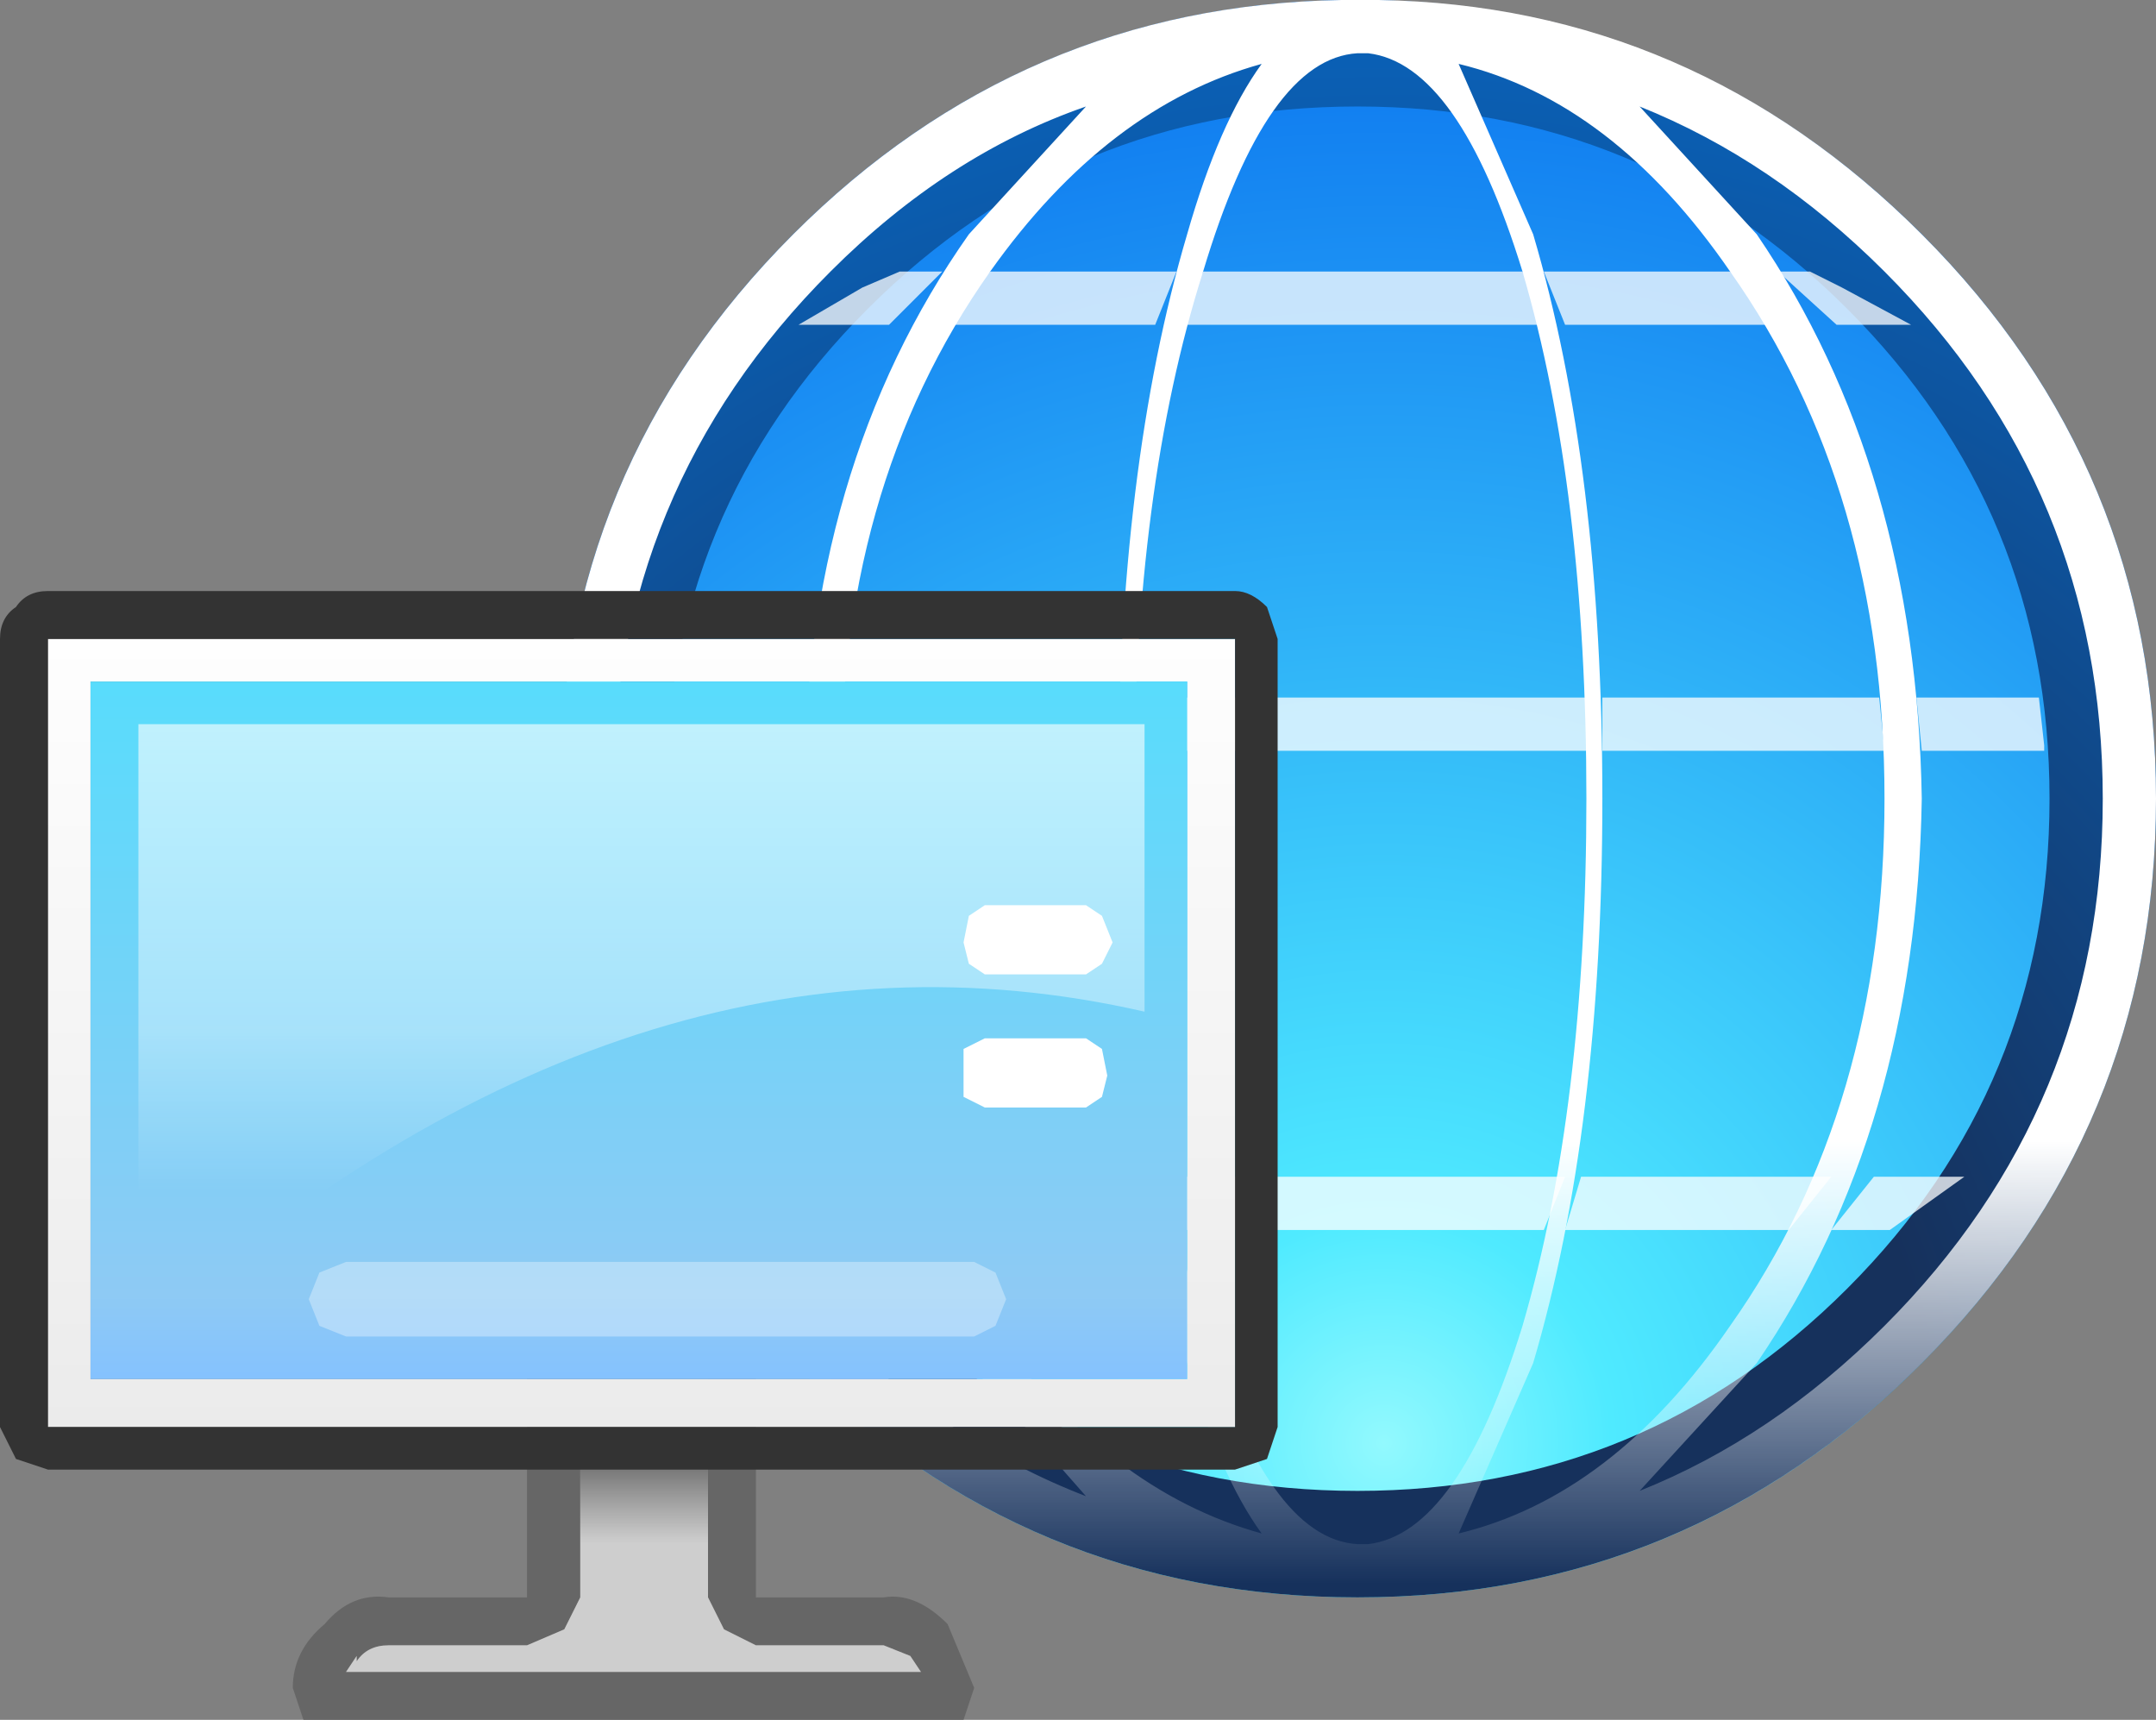 <?xml version="1.0" encoding="UTF-8" standalone="no"?>
<svg xmlns:xlink="http://www.w3.org/1999/xlink" height="16.15px" width="20.25px" xmlns="http://www.w3.org/2000/svg">
  <rect width="100%" height="100%" fill="#808080" stroke="none"/>
  <g transform="matrix(1.0, 0.0, 0.0, 1.0, 0.0, 5.55)">
    <path d="M12.75 -5.55 Q15.85 -5.55 18.05 -3.35 20.25 -1.15 20.25 1.95 20.25 5.05 18.05 7.25 15.85 9.45 12.75 9.45 9.65 9.45 7.45 7.25 5.25 5.05 5.25 1.95 5.25 -1.15 7.45 -3.35 9.65 -5.55 12.75 -5.55" fill="url(#gradient0)" fill-rule="evenodd" stroke="none"/>
    <path d="M12.75 -5.55 Q15.85 -5.55 18.05 -3.35 20.25 -1.15 20.25 1.95 20.25 5.05 18.05 7.25 15.85 9.45 12.75 9.45 9.65 9.45 7.45 7.25 5.25 5.05 5.25 1.95 5.25 -1.15 7.45 -3.35 9.65 -5.55 12.75 -5.55 M12.75 -4.55 Q10.05 -4.55 8.15 -2.65 6.25 -0.75 6.25 1.95 6.25 4.65 8.15 6.55 10.05 8.45 12.75 8.45 15.45 8.45 17.35 6.55 19.25 4.65 19.25 1.95 19.25 -0.75 17.35 -2.65 15.45 -4.55 12.75 -4.55" fill="url(#gradient1)" fill-rule="evenodd" stroke="none"/>
    <path d="M14.4 -3.35 Q15.05 -1.15 15.05 1.95 15.05 5.05 14.4 7.25 L13.7 8.85 Q15.15 8.5 16.25 6.9 17.7 4.85 17.7 1.95 17.7 -0.95 16.25 -3.0 15.15 -4.6 13.7 -4.95 L14.4 -3.35 M11.3 -3.0 Q10.65 -0.95 10.65 1.95 10.65 4.85 11.3 6.9 11.9 8.9 12.75 8.95 L12.8 8.95 12.85 8.95 Q13.7 8.85 14.3 6.9 14.9 4.85 14.9 1.95 14.9 -0.95 14.3 -3.0 13.7 -4.95 12.85 -5.05 L12.8 -5.05 12.75 -5.05 Q11.9 -5.0 11.3 -3.0 M11.85 -4.95 Q10.4 -4.55 9.3 -3.0 7.85 -0.95 7.9 1.95 7.85 4.85 9.3 6.9 10.4 8.45 11.85 8.85 11.45 8.3 11.15 7.25 10.5 5.05 10.5 1.95 10.5 -1.15 11.15 -3.35 11.45 -4.4 11.85 -4.95 M12.95 -5.55 Q15.9 -5.5 18.05 -3.35 20.25 -1.15 20.25 1.95 20.25 5.05 18.05 7.25 15.95 9.35 13.05 9.45 L12.85 9.45 12.8 9.45 12.6 9.45 Q9.6 9.4 7.45 7.25 5.25 5.05 5.25 1.95 5.25 -1.15 7.45 -3.35 9.6 -5.5 12.6 -5.55 L12.95 -5.55 M16.5 -3.35 Q18.0 -1.15 18.05 1.95 18.0 5.05 16.5 7.25 L15.4 8.45 Q16.65 7.95 17.7 6.9 19.75 4.85 19.75 1.95 19.75 -0.95 17.7 -3.0 16.65 -4.05 15.4 -4.55 L16.5 -3.35 M10.2 -4.55 Q8.9 -4.1 7.8 -3.0 5.75 -0.95 5.75 1.95 5.75 4.85 7.8 6.9 8.9 8.0 10.2 8.5 L9.1 7.25 Q7.55 5.05 7.55 1.95 7.55 -1.15 9.1 -3.35 L10.2 -4.55" fill="url(#gradient2)" fill-rule="evenodd" stroke="none"/>
    <path d="M8.75 -2.5 L9.3 -3.0 11.05 -3.0 10.85 -2.5 8.75 -2.5 M8.45 -3.0 L8.85 -3.0 8.35 -2.5 7.5 -2.5 8.1 -2.85 8.45 -3.0 M14.55 -2.5 L11.05 -2.5 11.3 -3.0 14.3 -3.0 14.55 -2.5 M14.7 -2.5 L14.5 -3.0 16.25 -3.0 16.85 -2.5 14.7 -2.5 M17.0 -3.0 L17.3 -2.85 17.95 -2.5 17.25 -2.5 16.7 -3.0 17.0 -3.0 M19.15 1.0 L19.2 1.45 19.2 1.5 18.05 1.5 18.0 1.0 19.15 1.0 M17.2 5.5 L16.8 6.0 14.7 6.0 14.85 5.5 17.2 5.5 M17.65 1.0 L17.7 1.5 15.05 1.5 15.05 1.0 17.65 1.0 M17.6 5.5 L18.45 5.5 17.75 6.0 17.2 6.0 17.6 5.5 M14.9 1.5 L10.65 1.5 10.7 1.0 14.9 1.0 14.9 1.5 M10.55 1.0 L10.5 1.5 7.9 1.5 Q7.85 1.25 7.95 1.0 L10.55 1.0 M10.85 5.5 L14.7 5.5 14.5 6.0 11.05 6.0 10.85 5.5 M10.7 5.5 L10.85 6.0 8.8 6.0 8.35 5.5 10.7 5.5 M6.2 1.45 L6.25 1.0 7.6 1.0 7.55 1.5 6.2 1.5 6.2 1.45 M7.65 6.0 L7.0 5.5 8.0 5.5 8.35 6.0 7.65 6.0" fill="#ffffff" fill-opacity="0.753" fill-rule="evenodd" stroke="none"/>
    <path d="M5.6 5.2 L5.6 5.25 Q5.4 5.4 5.45 5.65 L5.45 9.45 5.3 9.75 4.95 9.9 3.65 9.9 Q3.45 9.9 3.35 10.05 L3.35 10.0 3.25 10.15 8.65 10.15 8.55 10.0 8.3 9.9 7.1 9.9 6.8 9.75 6.65 9.45 6.65 5.65 6.45 5.2 6.45 5.25 6.05 5.05 5.6 5.2 M6.8 4.9 L7.1 5.65 7.1 9.45 8.3 9.45 Q8.6 9.4 8.9 9.7 L9.15 10.3 9.05 10.6 2.85 10.6 2.75 10.3 Q2.75 9.95 3.05 9.7 3.3 9.4 3.65 9.45 L4.95 9.45 4.95 5.65 Q4.95 5.2 5.25 4.9 5.6 4.6 6.05 4.6 6.45 4.6 6.8 4.9" fill="#666666" fill-rule="evenodd" stroke="none"/>
    <path d="M5.6 5.2 L6.05 5.05 6.45 5.25 6.45 5.2 6.65 5.65 6.65 9.45 6.8 9.75 7.1 9.9 8.3 9.9 8.55 10.0 8.65 10.15 3.25 10.15 3.35 10.0 3.35 10.05 Q3.45 9.9 3.65 9.9 L4.95 9.9 5.3 9.75 5.45 9.45 5.45 5.65 Q5.4 5.4 5.6 5.25 L5.6 5.2" fill="url(#gradient3)" fill-rule="evenodd" stroke="none"/>
    <path d="M11.6 7.85 L0.45 7.85 0.45 0.45 11.6 0.45 11.6 7.85 M11.15 7.4 L11.15 0.85 0.85 0.85 0.85 7.4 11.15 7.4" fill="url(#gradient4)" fill-rule="evenodd" stroke="none"/>
    <path d="M11.15 7.4 L0.85 7.4 0.85 0.85 11.15 0.85 11.15 7.4" fill="url(#gradient5)" fill-rule="evenodd" stroke="none"/>
    <path d="M0.45 0.0 L11.6 0.0 Q11.75 0.0 11.9 0.15 L12.0 0.45 12.0 7.85 11.9 8.15 11.6 8.25 0.45 8.25 0.15 8.15 0.0 7.85 0.0 0.45 Q0.0 0.25 0.15 0.15 0.25 0.0 0.45 0.0 M11.6 7.85 L11.6 0.45 0.45 0.45 0.45 7.85 11.6 7.85" fill="#333333" fill-rule="evenodd" stroke="none"/>
    <path d="M10.35 3.05 L10.45 3.3 10.35 3.5 10.2 3.6 9.25 3.6 9.1 3.5 9.05 3.3 9.1 3.05 9.25 2.95 10.2 2.95 10.35 3.05 M10.4 4.55 L10.35 4.75 10.2 4.85 9.25 4.85 9.05 4.75 9.05 4.55 9.05 4.3 9.25 4.2 10.2 4.2 10.35 4.3 10.4 4.55" fill="#ffffff" fill-rule="evenodd" stroke="none"/>
    <path d="M3.0 6.4 L3.25 6.3 9.15 6.3 9.35 6.4 9.45 6.65 9.35 6.9 9.15 7.0 3.25 7.0 3.0 6.9 2.9 6.65 3.0 6.4" fill="#ffffff" fill-opacity="0.333" fill-rule="evenodd" stroke="none"/>
    <path d="M1.3 7.0 L1.3 1.25 10.75 1.25 10.75 3.95 Q5.95 2.85 1.3 7.0" fill="url(#gradient6)" fill-rule="evenodd" stroke="none"/>
  </g>
  <defs>
    <radialGradient cx="0" cy="0" gradientTransform="matrix(0.017, 0.0, 0.0, 0.017, 13.0, 8.0)" gradientUnits="userSpaceOnUse" id="gradient0" r="819.2" spreadMethod="pad">
      <stop offset="0.0" stop-color="#92f9fe"/>
      <stop offset="0.153" stop-color="#4feaff"/>
      <stop offset="1.0" stop-color="#0a72ef"/>
    </radialGradient>
    <radialGradient cx="0" cy="0" gradientTransform="matrix(0.017, 0.0, 0.0, 0.017, 13.0, 8.0)" gradientUnits="userSpaceOnUse" id="gradient1" r="819.2" spreadMethod="pad">
      <stop offset="0.369" stop-color="#16315c"/>
      <stop offset="1.0" stop-color="#0965bf"/>
    </radialGradient>
    <linearGradient gradientTransform="matrix(0.0, 0.009, -0.009, 0.0, 12.75, 1.95)" gradientUnits="userSpaceOnUse" id="gradient2" spreadMethod="pad" x1="-819.2" x2="819.2">
      <stop offset="0.718" stop-color="#ffffff"/>
      <stop offset="1.0" stop-color="#ffffff" stop-opacity="0.0"/>
    </linearGradient>
    <linearGradient gradientTransform="matrix(0.0, 0.003, -0.003, 0.0, 5.95, 7.6)" gradientUnits="userSpaceOnUse" id="gradient3" spreadMethod="pad" x1="-819.2" x2="819.2">
      <stop offset="0.612" stop-color="#6a6a6a"/>
      <stop offset="0.773" stop-color="#dadada" stop-opacity="0.863"/>
    </linearGradient>
    <linearGradient gradientTransform="matrix(0.0, 0.005, -0.005, 0.0, 6.0, 4.15)" gradientUnits="userSpaceOnUse" id="gradient4" spreadMethod="pad" x1="-819.2" x2="819.2">
      <stop offset="0.0" stop-color="#ffffff"/>
      <stop offset="1.0" stop-color="#eaeaea"/>
    </linearGradient>
    <linearGradient gradientTransform="matrix(0.0, 0.004, -0.004, 0.0, 6.0, 4.1)" gradientUnits="userSpaceOnUse" id="gradient5" spreadMethod="pad" x1="-819.2" x2="819.2">
      <stop offset="0.0" stop-color="#58dcfc"/>
      <stop offset="0.882" stop-color="#8ecaf4"/>
      <stop offset="1.0" stop-color="#85c2fe"/>
    </linearGradient>
    <linearGradient gradientTransform="matrix(0.0, 0.004, -0.004, 0.0, 6.0, 4.15)" gradientUnits="userSpaceOnUse" id="gradient6" spreadMethod="pad" x1="-819.2" x2="819.2">
      <stop offset="0.0" stop-color="#ffffff" stop-opacity="0.651"/>
      <stop offset="0.498" stop-color="#ffffff" stop-opacity="0.353"/>
      <stop offset="0.729" stop-color="#ffffff" stop-opacity="0.0"/>
    </linearGradient>
  </defs>
</svg>
